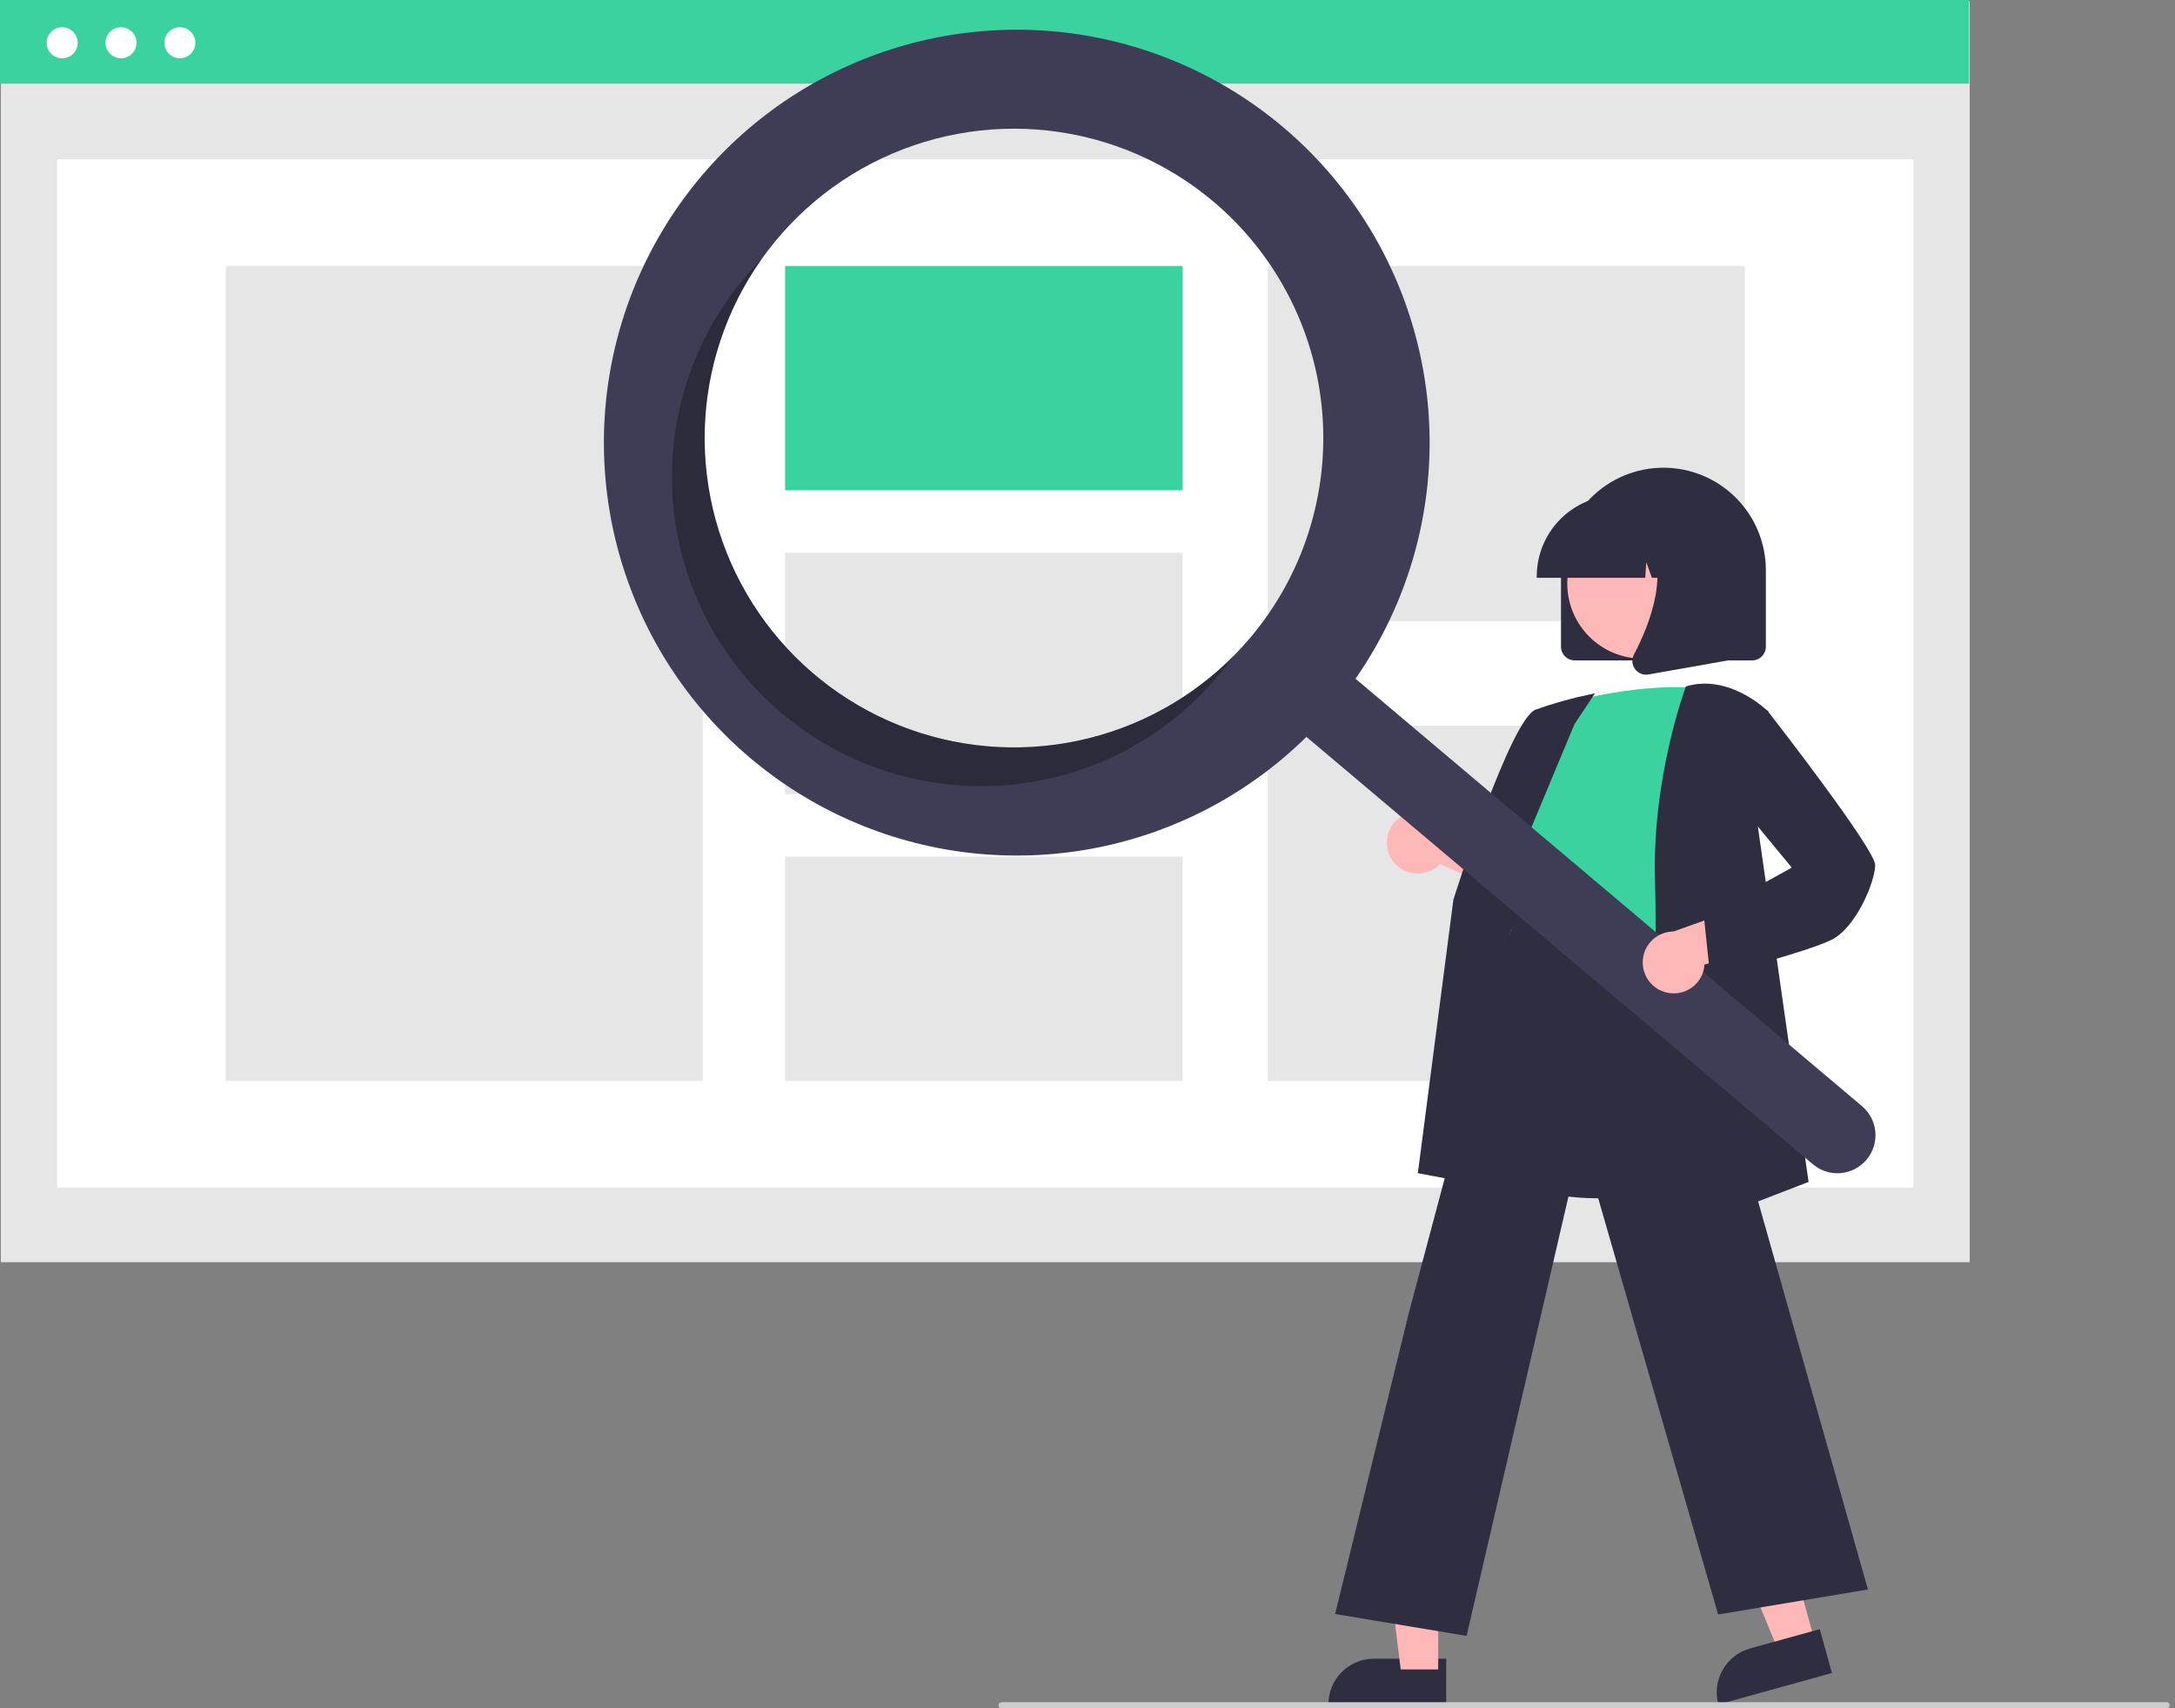 <svg width="191" height="150" viewBox="0 0 191 150" fill="none" xmlns="http://www.w3.org/2000/svg">
<rect x="0" y="0" width="191" height="150" fill="#808080" stroke="none"/>
<g clip-path="url(#clip0_1246_1092)">
<path d="M120.654 145.644H127.003V149.641H116.656C116.656 149.116 116.76 148.597 116.961 148.112C117.161 147.627 117.456 147.186 117.827 146.815C118.198 146.443 118.639 146.149 119.124 145.948C119.609 145.747 120.129 145.644 120.654 145.644Z" fill="#2F2E41"/>
<path d="M172.971 0.098H0.074V110.829H172.971V0.098Z" fill="#E6E6E6"/>
<path d="M168.027 13.986H5.018V104.278H168.027V13.986Z" fill="white"/>
<path d="M172.897 0H0V7.345H172.897V0Z" fill="#3AD29F"/>
<path d="M5.459 5.117C6.21 5.117 6.82 4.507 6.82 3.755C6.82 3.003 6.21 2.394 5.459 2.394C4.707 2.394 4.097 3.003 4.097 3.755C4.097 4.507 4.707 5.117 5.459 5.117Z" fill="white"/>
<path d="M10.626 5.117C11.378 5.117 11.987 4.507 11.987 3.755C11.987 3.003 11.378 2.394 10.626 2.394C9.874 2.394 9.265 3.003 9.265 3.755C9.265 4.507 9.874 5.117 10.626 5.117Z" fill="white"/>
<path d="M15.793 5.117C16.545 5.117 17.155 4.507 17.155 3.755C17.155 3.003 16.545 2.394 15.793 2.394C15.042 2.394 14.432 3.003 14.432 3.755C14.432 4.507 15.042 5.117 15.793 5.117Z" fill="white"/>
<path d="M61.715 23.355H19.83V94.91H61.715V23.355Z" fill="#E6E6E6"/>
<path d="M103.85 23.355H68.945V43.051H103.85V23.355Z" fill="#3AD29F"/>
<path d="M103.85 48.536H68.945V69.728H103.85V48.536Z" fill="#E6E6E6"/>
<path d="M103.85 75.213H68.945V94.91H103.85V75.213Z" fill="#E6E6E6"/>
<path d="M153.215 23.355H111.33V54.538H153.215V23.355Z" fill="#E6E6E6"/>
<path d="M153.215 63.727H111.33V94.91H153.215V63.727Z" fill="#E6E6E6"/>
<path d="M137.08 56.778V50.065C137.08 47.679 138.027 45.391 139.714 43.704C141.401 42.017 143.69 41.069 146.075 41.069C148.461 41.069 150.749 42.017 152.436 43.704C154.123 45.391 155.071 47.679 155.071 50.065V56.778C155.071 57.099 154.943 57.406 154.717 57.632C154.49 57.859 154.183 57.986 153.863 57.987H138.288C137.968 57.986 137.66 57.859 137.434 57.632C137.207 57.406 137.08 57.099 137.08 56.778Z" fill="#2F2E41"/>
<path d="M159.377 144.144L156.204 145.022L151.307 133.202L155.99 131.906L159.377 144.144Z" fill="#FFB8B8"/>
<path d="M153.687 144.743L159.806 143.049L160.873 146.902L150.901 149.662C150.761 149.156 150.722 148.627 150.786 148.106C150.85 147.585 151.016 147.082 151.275 146.625C151.534 146.168 151.88 145.767 152.294 145.444C152.708 145.121 153.181 144.883 153.687 144.743Z" fill="#2F2E41"/>
<path d="M126.298 146.585H123.006L121.439 133.886H126.299L126.298 146.585Z" fill="#FFB8B8"/>
<path d="M122.328 75.618C122.563 75.935 122.865 76.197 123.212 76.385C123.559 76.573 123.943 76.683 124.337 76.706C124.731 76.73 125.126 76.666 125.493 76.521C125.86 76.376 126.19 76.151 126.461 75.864L135.213 79.8L134.417 74.878L126.228 71.895C125.716 71.471 125.066 71.251 124.402 71.275C123.738 71.298 123.105 71.565 122.624 72.024C122.144 72.483 121.848 73.102 121.793 73.765C121.739 74.427 121.929 75.087 122.328 75.618H122.328Z" fill="#FFB8B8"/>
<path d="M140.512 105.22C137.762 105.22 134.916 104.811 132.523 103.593C131.253 102.959 130.128 102.07 129.217 100.981C128.306 99.892 127.63 98.627 127.231 97.265C125.984 93.317 127.556 89.439 129.076 85.689C130.018 83.366 130.907 81.171 131.138 79.007L131.219 78.239C131.578 74.789 131.889 71.81 133.608 70.692C134.499 70.113 135.697 70.08 137.271 70.591L152.052 75.393L151.509 103.452L151.419 103.482C151.342 103.508 146.131 105.22 140.512 105.22Z" fill="#2F2E41"/>
<path d="M137.012 61.856C137.012 61.856 144.263 59.707 149.902 60.513C149.902 60.513 146.68 78.236 147.754 84.144C148.828 90.052 129.091 86.426 133.119 80.787L134.461 74.074C134.461 74.074 131.776 71.389 134.193 68.166L137.012 61.856Z" fill="#3AD29F"/>
<path d="M133.446 104.688L124.51 103.013L127.63 79.004C127.84 78.334 132.672 63.123 134.867 62.3C136.461 61.738 138.091 61.286 139.746 60.944L140.063 60.881L138.272 63.568L131.138 80.662L133.446 104.688Z" fill="#2F2E41"/>
<path d="M128.79 143.642L117.245 141.718L123.724 115.262L133.365 79.08L133.46 79.723C133.468 79.771 134.368 84.497 147.733 82.4L147.85 82.382L147.883 82.496L164.035 139.569L150.88 141.762L138.881 100.121L128.79 143.642Z" fill="#2F2E41"/>
<path d="M144.792 109.181L144.8 108.978C144.808 108.753 145.602 86.322 145.337 77.3C145.071 68.248 148.001 60.409 148.031 60.331L148.055 60.268L148.119 60.25C151.911 59.166 155.2 62.399 155.233 62.432L155.279 62.478L154.199 71.387L158.822 103.783L144.792 109.181Z" fill="#2F2E41"/>
<path d="M144.227 57.831C147.869 57.831 150.822 54.878 150.822 51.235C150.822 47.593 147.869 44.64 144.227 44.64C140.584 44.64 137.631 47.593 137.631 51.235C137.631 54.878 140.584 57.831 144.227 57.831Z" fill="#FFB8B8"/>
<path d="M134.951 50.602C134.953 48.715 135.704 46.907 137.038 45.573C138.372 44.239 140.181 43.488 142.067 43.486H143.41C145.297 43.488 147.105 44.239 148.439 45.573C149.773 46.907 150.524 48.715 150.526 50.602V50.736H147.689L146.721 48.026L146.527 50.736H145.061L144.572 49.369L144.475 50.736H134.951V50.602Z" fill="#2F2E41"/>
<path d="M143.578 58.742C143.444 58.561 143.365 58.347 143.348 58.123C143.331 57.9 143.378 57.676 143.483 57.478C144.906 54.771 146.898 49.771 144.254 46.687L144.064 46.465H151.74V57.991L144.767 59.221C144.696 59.233 144.624 59.24 144.553 59.24C144.362 59.24 144.175 59.195 144.005 59.108C143.836 59.021 143.689 58.896 143.578 58.742Z" fill="#2F2E41"/>
<path d="M112.67 11.156C107.299 6.624 100.725 3.75 93.75 2.885C86.775 2.02 79.699 3.201 73.383 6.285C67.067 9.368 61.783 14.221 58.174 20.252C54.566 26.284 52.788 33.234 53.058 40.257C53.328 47.281 55.633 54.075 59.693 59.812C63.753 65.549 69.394 69.982 75.928 72.572C82.462 75.162 89.607 75.797 96.496 74.4C103.384 73.003 109.718 69.634 114.726 64.702L159.2 102.229C159.876 102.801 160.753 103.081 161.636 103.007C162.519 102.933 163.336 102.511 163.908 101.835C164.48 101.158 164.76 100.282 164.686 99.399C164.612 98.516 164.191 97.698 163.514 97.126L163.509 97.122L119.035 59.595C124.202 52.18 126.413 43.103 125.236 34.143C124.058 25.183 119.577 16.985 112.67 11.156ZM109.803 55.982C106.339 60.088 101.734 63.074 96.572 64.564C91.41 66.053 85.922 65.978 80.803 64.348C75.684 62.719 71.162 59.608 67.811 55.408C64.46 51.209 62.429 46.111 61.976 40.757C61.522 35.404 62.666 30.036 65.263 25.333C67.86 20.63 71.794 16.802 76.566 14.335C81.338 11.867 86.735 10.87 92.074 11.47C97.413 12.069 102.454 14.239 106.56 17.703H106.56C109.287 20.004 111.533 22.819 113.172 25.987C114.81 29.156 115.809 32.616 116.11 36.171C116.411 39.725 116.009 43.304 114.927 46.704C113.845 50.103 112.104 53.255 109.803 55.982Z" fill="#3F3D56"/>
<path opacity="0.3" d="M71.525 59.225C66.314 54.827 62.947 48.631 62.093 41.866C61.239 35.101 62.961 28.262 66.915 22.707C66.396 23.231 65.894 23.778 65.409 24.351C63.109 27.077 61.368 30.23 60.286 33.629C59.204 37.028 58.802 40.607 59.103 44.162C59.404 47.716 60.402 51.177 62.041 54.345C63.679 57.514 65.926 60.329 68.652 62.63C71.378 64.93 74.531 66.671 77.93 67.753C81.329 68.835 84.909 69.237 88.463 68.936C92.017 68.635 95.478 67.636 98.647 65.998C101.815 64.359 104.63 62.113 106.931 59.387C107.414 58.813 107.87 58.226 108.297 57.625C103.487 62.458 97.035 65.306 90.223 65.602C83.411 65.898 76.737 63.622 71.525 59.225Z" fill="black"/>
<path d="M146.344 87.148C146.728 87.242 147.127 87.25 147.514 87.173C147.901 87.096 148.267 86.935 148.585 86.701C148.903 86.467 149.166 86.166 149.355 85.82C149.544 85.473 149.655 85.09 149.68 84.696L158.927 82.129L155.168 78.852L146.964 81.792C146.299 81.794 145.658 82.039 145.163 82.482C144.667 82.925 144.351 83.534 144.275 84.195C144.198 84.855 144.367 85.52 144.748 86.065C145.13 86.609 145.697 86.994 146.344 87.148Z" fill="#FFB8B8"/>
<path d="M150.188 85.79L149.625 80.444L157.349 76.183L152.313 70.087L153.135 63.24L155.181 62.363L155.244 62.445C156.209 63.685 164.671 74.604 164.671 75.954C164.671 77.34 163.052 81.411 160.838 82.519C158.701 83.587 150.679 85.663 150.338 85.751L150.188 85.79Z" fill="#2F2E41"/>
<path d="M190.263 150H87.953C87.881 150 87.813 149.972 87.763 149.921C87.712 149.871 87.684 149.803 87.684 149.731C87.684 149.66 87.712 149.592 87.763 149.542C87.813 149.491 87.881 149.463 87.953 149.463H190.263C190.334 149.463 190.403 149.491 190.453 149.542C190.503 149.592 190.532 149.66 190.532 149.731C190.532 149.803 190.503 149.871 190.453 149.921C190.403 149.972 190.334 150 190.263 150Z" fill="#CCCCCC"/>
</g>
<defs>
<clipPath id="clip0_1246_1092">
<rect width="190.532" height="150" fill="white"/>
</clipPath>
</defs>
</svg>
